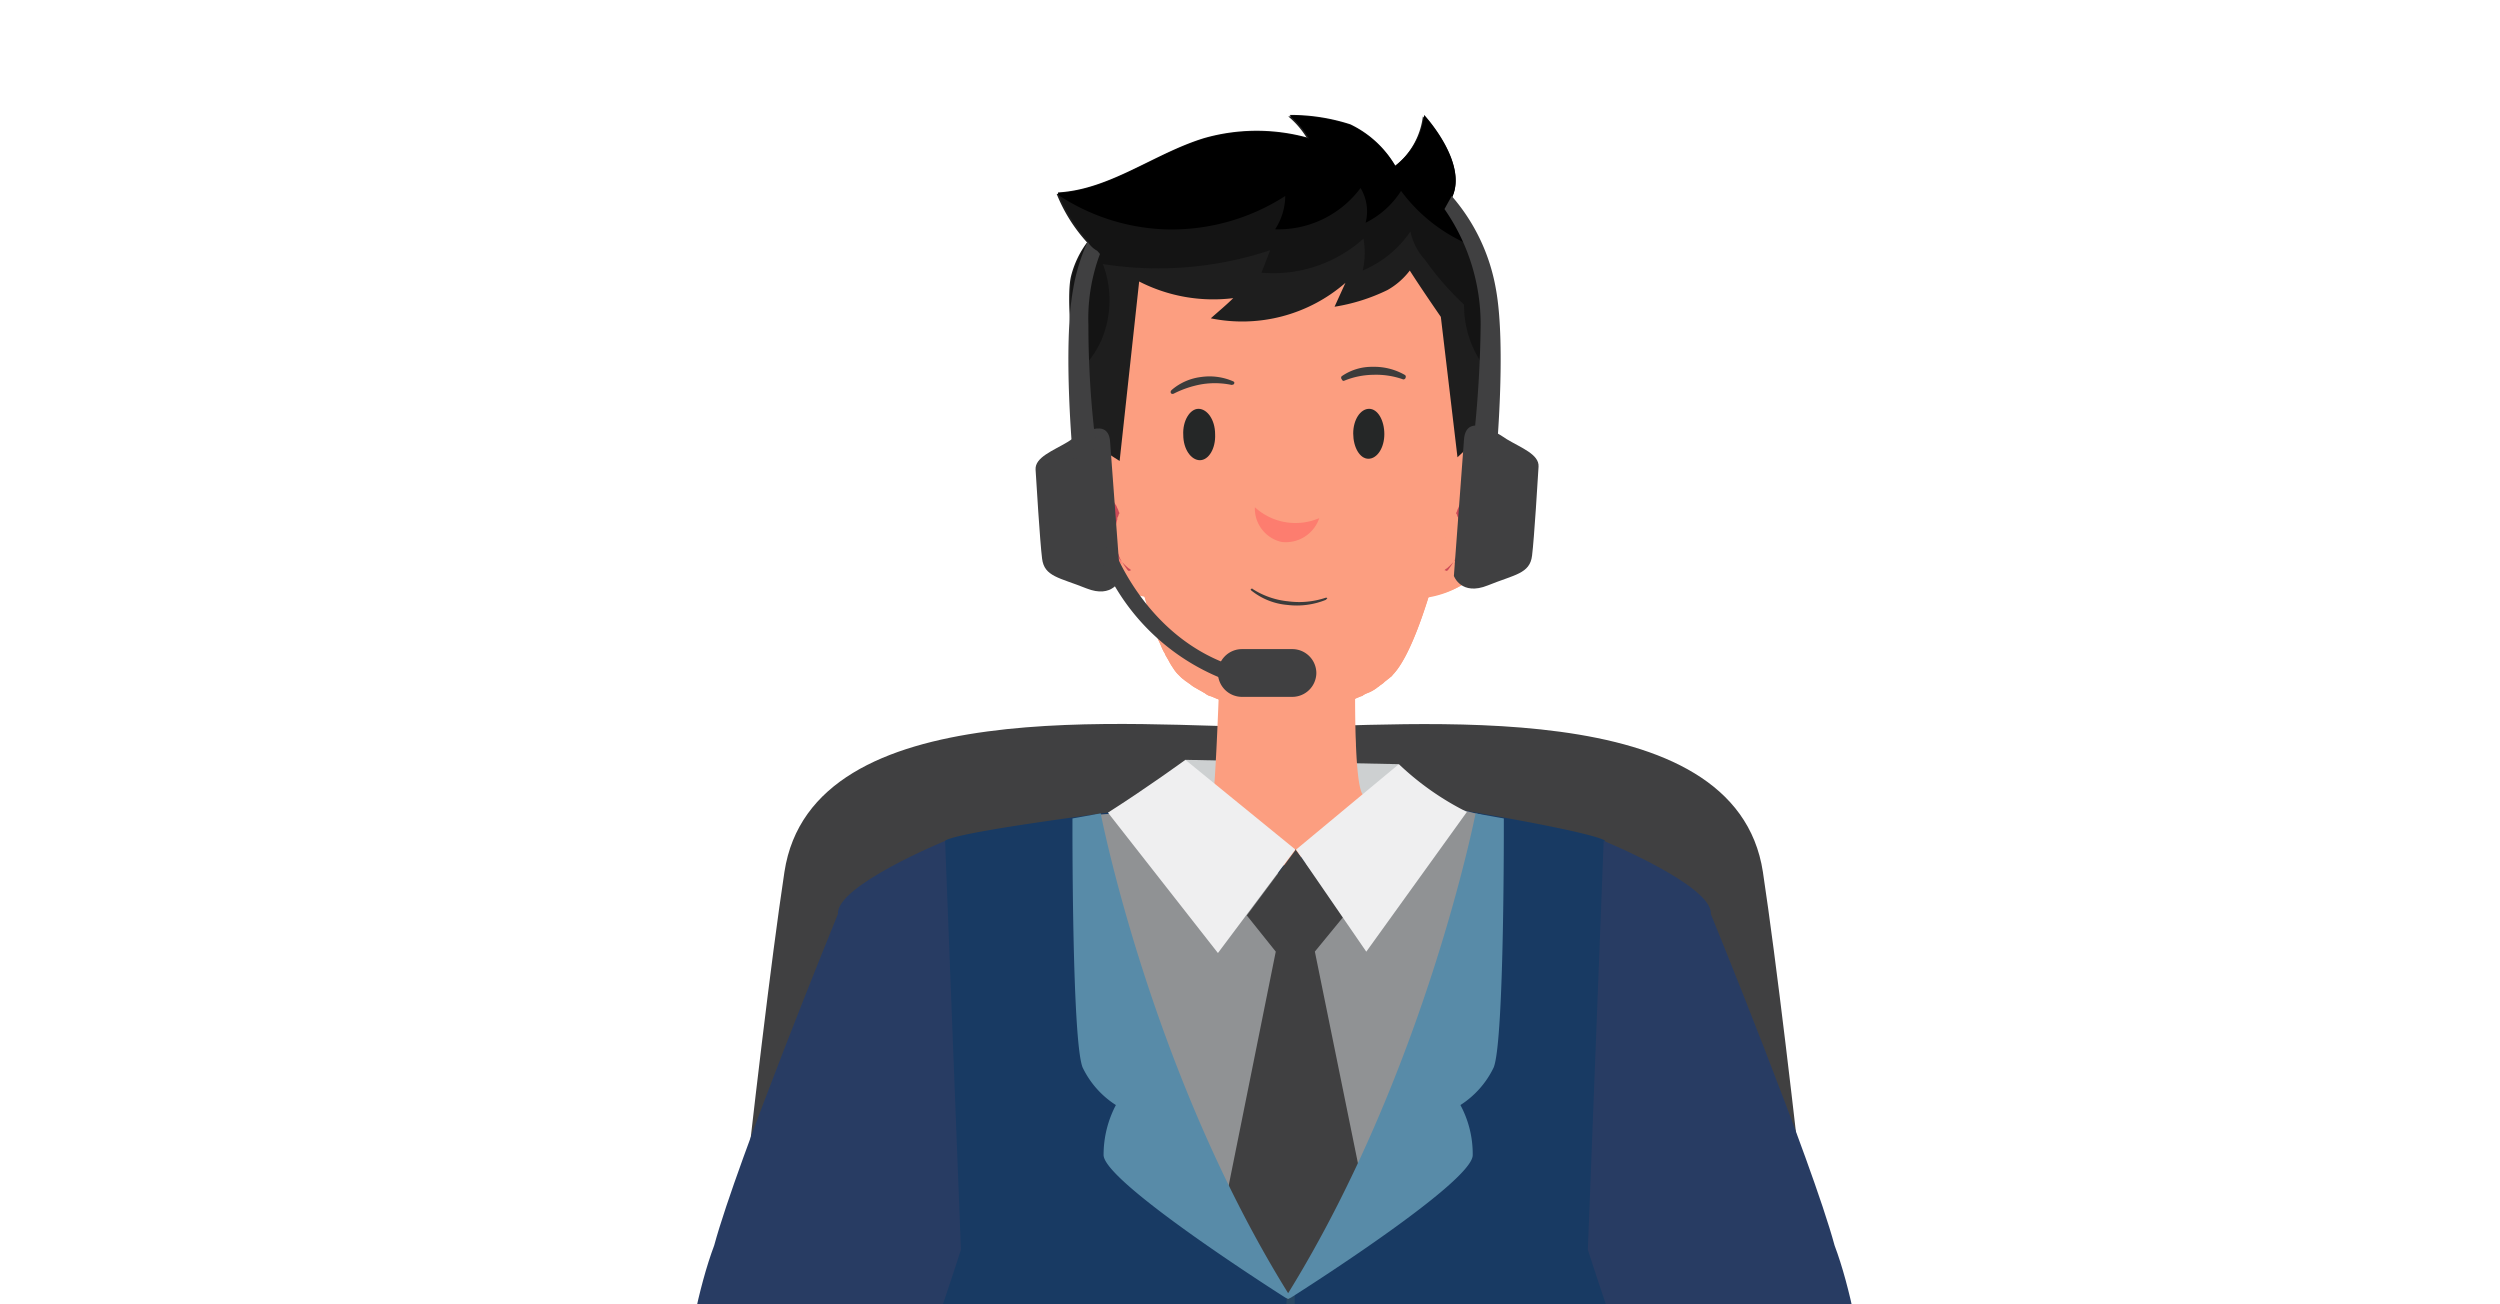 <svg xmlns="http://www.w3.org/2000/svg" xmlns:xlink="http://www.w3.org/1999/xlink" width="161" height="84" viewBox="0 0 161 84">
  <defs>
    <clipPath id="clip-path">
      <rect id="Rectangle_59" data-name="Rectangle 59" width="161" height="84" transform="translate(42 17.484)"/>
    </clipPath>
    <clipPath id="clip-path-2">
      <rect id="Rectangle_18" data-name="Rectangle 18" width="184.568" height="113.164"/>
    </clipPath>
  </defs>
  <g id="Group_138" data-name="Group 138" transform="translate(-42 -17.484)" clip-path="url(#clip-path)">
    <g id="Group_67" data-name="Group 67" transform="translate(9.322 17.152)" clip-path="url(#clip-path-2)">
      <path id="Path_156" data-name="Path 156" d="M260.849,469.278s-2.8-27.452-4.568-39.2c-1.771-11.605-22.558-9.368-31.507-9.322-8.949-.047-29.736-2.33-31.507,9.322-1.771,11.745-4.568,39.2-4.568,39.2l36.121-1.864Z" transform="translate(-110.072 -373.591)" fill="#404041"/>
    </g>
    <g id="Group_68" data-name="Group 68" transform="translate(9.322 17.152)" clip-path="url(#clip-path-2)">
      <path id="Path_157" data-name="Path 157" d="M253.947,430.114,253.9,425.5l13.749.28-3.356,5.919-7.923.746Z" transform="translate(-144.884 -376.235)" fill="#cdd0d1"/>
    </g>
    <g id="Group_78" data-name="Group 78" transform="translate(9.322 17.152)" clip-path="url(#clip-path-2)">
      <g id="Group_77" data-name="Group 77" transform="translate(87.604 116.287)">
        <g id="Group_76" data-name="Group 76">
          <g id="Group_75" data-name="Group 75">
            <g id="Group_74" data-name="Group 74">
              <g id="Group_73" data-name="Group 73">
                <g id="Group_72" data-name="Group 72">
                  <g id="Group_70" data-name="Group 70" transform="translate(30.407 100.347)">
                    <path id="Path_158" data-name="Path 158" d="M301.3,795.04a1.723,1.723,0,0,0-.932-1.305c-1.818-.792-8.529-3.263-10.347-4.661A13.993,13.993,0,0,1,286.9,784.6l-12.444.653a97.464,97.464,0,0,0-1.258,10.58Z" transform="translate(-273.2 -784.6)" fill="#404041"/>
                    <path id="Path_159" data-name="Path 159" d="M301.4,809.8l-28.1.7-.093-2.75L301.3,807Z" transform="translate(-273.2 -796.56)" fill="#2d2d2d"/>
                    <g id="Group_69" data-name="Group 69" transform="translate(14.342 3.1)">
                      <path id="Path_160" data-name="Path 160" d="M304.124,793.464c0,.047-.047.047-.047.093-.14.233-.186.606.14.746a.772.772,0,0,0,.559,0,6.241,6.241,0,0,0,1.724-.746,3.794,3.794,0,0,0,1.538-1.305c.373-.606-.186-1.119-.839-.979A5.485,5.485,0,0,0,304.124,793.464Z" transform="translate(-303.971 -791.25)" fill="#2d2d2d"/>
                      <path id="Path_161" data-name="Path 161" d="M308.824,796.564c0,.047-.047.047-.047.093-.14.233-.186.606.14.746a.772.772,0,0,0,.559,0,6.241,6.241,0,0,0,1.724-.746,3.794,3.794,0,0,0,1.538-1.305c.373-.606-.186-1.119-.839-.979A5,5,0,0,0,308.824,796.564Z" transform="translate(-306.481 -792.905)" fill="#2d2d2d"/>
                      <path id="Path_162" data-name="Path 162" d="M314.424,798.464c0,.047-.047.047-.047.093-.14.233-.186.606.14.746a.771.771,0,0,0,.559,0,6.239,6.239,0,0,0,1.725-.746,3.8,3.8,0,0,0,1.538-1.305c.373-.606-.186-1.119-.839-.979A5.333,5.333,0,0,0,314.424,798.464Z" transform="translate(-309.471 -793.92)" fill="#2d2d2d"/>
                    </g>
                  </g>
                  <g id="Group_71" data-name="Group 71" transform="translate(0.065 94.699)">
                    <path id="Path_163" data-name="Path 163" d="M208.1,789.828s6.106,4.288,7.784,4.428,10.394-2.1,10.394-3.169a34.1,34.1,0,0,0-.466-3.4c-.513-3.076-1.258-7.131-1.631-7.644-.559-.839,0-5.826,0-5.826s-9-2.1-10.254-1.678c-.979.326-3.915,10.487-5.22,15.1C208.333,788.943,208.1,789.828,208.1,789.828Z" transform="translate(-208.1 -772.481)" fill="#404041"/>
                    <path id="Path_164" data-name="Path 164" d="M208.1,807.191s6.106,4.288,7.784,4.428,10.394-2.1,10.394-3.169a34.106,34.106,0,0,0-.466-3.4c-2.843,1.119-8.9,3.309-10.953,2.61-1.352-.513-3.962-1.631-6.152-2.657C208.333,806.305,208.1,807.191,208.1,807.191Z" transform="translate(-208.1 -789.844)" fill="#2d2d2d"/>
                  </g>
                  <path id="Path_165" data-name="Path 165" d="M208.025,669.414c.186.093.419.14.606.233a35.716,35.716,0,0,0,19.948,1.258l1.352-47.727,6.572-37.24.373-2.33.093,2.33,1.725,35.515-3.216,50.43c.606.28,1.258.466,1.911.7,8.855,2.61,20.275-.7,20.275-.7s-1.305-44.278-1.072-47.587c.14-2.144-1.305-24.7-2.33-40.269-.559-8.389-.979-14.728-.979-14.728H214.643l.14,12.864-.979,39.244C213.9,621.454,207.233,669.088,208.025,669.414Z" transform="translate(-207.96 -569.3)" fill="#36597f"/>
                  <path id="Path_166" data-name="Path 166" d="M222.6,569.4l.14,12.864a86.917,86.917,0,0,0,21.673,3.729l.373-2.33.093,2.33a60,60,0,0,0,17.338-1.864c-.559-8.389-.979-14.728-.979-14.728Z" transform="translate(-215.776 -569.353)" fill="#274763"/>
                  <path id="Path_167" data-name="Path 167" d="M224.1,791.271c-.047,0-.047.047-.093.047-.233.14-.559.373-.373.7a1.449,1.449,0,0,0,.419.326,5.8,5.8,0,0,0,1.818.466,4.151,4.151,0,0,0,2-.093c.653-.233.513-1.025-.093-1.305A5.015,5.015,0,0,0,224.1,791.271Z" transform="translate(-216.3 -687.661)" fill="#2d2d2d"/>
                  <path id="Path_168" data-name="Path 168" d="M224.1,796.454c-.047,0-.047.047-.093.047-.233.14-.559.373-.373.7a1.45,1.45,0,0,0,.419.326,5.8,5.8,0,0,0,1.818.466,4.151,4.151,0,0,0,2-.093c.653-.233.513-1.025-.093-1.3A4.794,4.794,0,0,0,224.1,796.454Z" transform="translate(-216.3 -690.421)" fill="#2d2d2d"/>
                  <path id="Path_169" data-name="Path 169" d="M223.6,801.171c-.047,0-.047.047-.093.047-.233.14-.559.373-.373.7a1.451,1.451,0,0,0,.419.326,5.8,5.8,0,0,0,1.818.466,4.15,4.15,0,0,0,2-.093c.652-.233.513-1.025-.093-1.305A5.015,5.015,0,0,0,223.6,801.171Z" transform="translate(-216.033 -692.947)" fill="#2d2d2d"/>
                </g>
                <path id="Path_170" data-name="Path 170" d="M267.2,682.563c.606.28,1.258.466,1.911.7l3.729-51.129L269.251,589.3l-.7,4.987.093,2.33,1.724,35.515Z" transform="translate(-239.589 -579.978)" fill="#274763"/>
                <path id="Path_171" data-name="Path 171" d="M208.025,669.467c.186.093.419.14.606.233l7.877-48.193.513-52.108h-2.284l.14,12.864-.979,39.244S207.233,669.141,208.025,669.467Z" transform="translate(-207.96 -569.353)" fill="#274763"/>
              </g>
            </g>
          </g>
        </g>
      </g>
    </g>
    <g id="Group_79" data-name="Group 79" transform="translate(9.322 17.152)" clip-path="url(#clip-path-2)">
      <path id="Path_172" data-name="Path 172" d="M262.339,507.2l-.606.093a54.792,54.792,0,0,1-17.664-.326h0l-3.03-9.415-2.237,9.368-1.631.233a54.516,54.516,0,0,1-18.457-.326l-1.119-.233c-.047-8.856.326-72.475,1.491-73.035,1.445-.7,12.771-2.051,15.52-2.47l13.516-.186c3.263.559,12.071,2,13.376,2.657C262.526,434.116,262.433,498.155,262.339,507.2Z" transform="translate(-125.498 -379.118)" fill="#183a63"/>
    </g>
    <g id="Group_80" data-name="Group 80" transform="translate(9.322 17.152)" clip-path="url(#clip-path-2)">
      <path id="Path_173" data-name="Path 173" d="M254.264,463.755c-.186-.326-1.072-27.452-1.072-27.452l-10.487-3.4-1.305.093,2.89,17.059,8.017,11.745,1.958,1.958" transform="translate(-138.21 -380.186)" fill="#909294"/>
    </g>
    <g id="Group_81" data-name="Group 81" transform="translate(9.322 17.152)" clip-path="url(#clip-path-2)">
      <path id="Path_174" data-name="Path 174" d="M200.464,436.7s-7.038,2.89-6.9,4.707c0,0-6.479,15.847-7.97,21.346-2.051,5.453-2.8,15.427-2.8,15.427s13.47-1.818,14.122-2.8c1.119-1.585,4.568-12.351,4.568-12.351Z" transform="translate(-106.922 -382.215)" fill="#283c63"/>
    </g>
    <g id="Group_92" data-name="Group 92" transform="translate(9.322 17.152)" clip-path="url(#clip-path-2)">
      <g id="Group_91" data-name="Group 91" transform="translate(81.284 109.016)">
        <g id="Group_90" data-name="Group 90" transform="translate(8.622 13.465)">
          <g id="Group_89" data-name="Group 89">
            <g id="Group_85" data-name="Group 85">
              <g id="Group_84" data-name="Group 84">
                <g id="Group_83" data-name="Group 83">
                  <g id="Group_82" data-name="Group 82">
                    <path id="Path_175" data-name="Path 175" d="M231.776,586.463c-.28,1.072-7.5-1.678-7.5-1.678l-1.445,1.585,2.89,1.445,2.7,3.868s-.466.792-1.072,1.724a.975.975,0,0,1-.186.28h0c0,.047-.047.047-.047.093a1.417,1.417,0,0,1-.233.326c-.326.466-.652.886-.979,1.305-.047.047-.093.093-.093.14a6.112,6.112,0,0,1-.606.559.806.806,0,0,1-.559.28l-2.7-2.47s-5.034.746-5.733.513a10.9,10.9,0,0,1-2-2.424c-.326-.419-.606-.885-.932-1.352l-.047-.047a2.831,2.831,0,0,0-.326-.466l.932-1.212.233-.326.093-.14.093-.14,3.076-4.148c.093-.047.233-.093.326-.14.419-.14.932-.326,1.445-.466.326-.093.7-.233,1.072-.326a14.4,14.4,0,0,1,4.055-.653,2.729,2.729,0,0,1,1.305.233C228.234,583.807,232.056,585.345,231.776,586.463Z" transform="translate(-212.9 -582.59)" fill="#fc9e80"/>
                  </g>
                </g>
              </g>
            </g>
            <g id="Group_87" data-name="Group 87" transform="translate(10.58 7.602)">
              <g id="Group_86" data-name="Group 86">
                <path id="Path_176" data-name="Path 176" d="M239.515,602.116c-.093.14-.14.233-.233.373a.163.163,0,0,1-.047-.093c-.373-.419-.839-.979-1.4-1.585a12.728,12.728,0,0,0-1.491-1.4c-.093-.093-.186-.14-.28-.233a1.014,1.014,0,0,1-.233-.14,2.4,2.4,0,0,0-.233-.14,1.307,1.307,0,0,1,.28.047c.093,0,.186.047.326.047a3.21,3.21,0,0,0,.373.14,4.823,4.823,0,0,1,1.911,1.258A5.246,5.246,0,0,1,239.515,602.116Z" transform="translate(-235.6 -598.9)" fill="#cd4a57"/>
              </g>
            </g>
            <g id="Group_88" data-name="Group 88" transform="translate(8.949 8.953)">
              <path id="Path_177" data-name="Path 177" d="M236.2,605.622c-.047.047-.093.093-.093.14-.093-.14-.233-.28-.373-.466-.373-.419-.839-.979-1.4-1.585a12.726,12.726,0,0,0-1.491-1.4c-.093-.093-.233-.14-.28-.233a1.021,1.021,0,0,1-.233-.14,2.427,2.427,0,0,0-.233-.14,1.3,1.3,0,0,1,.28.047c.093,0,.186.047.326.047a3.235,3.235,0,0,0,.373.14,4.824,4.824,0,0,1,1.911,1.258,5.457,5.457,0,0,1,1.119,1.864A1.656,1.656,0,0,1,236.2,605.622Z" transform="translate(-232.1 -601.8)" fill="#cd4a57"/>
            </g>
          </g>
        </g>
        <path id="Path_178" data-name="Path 178" d="M194.4,557.2c3.915,7.318,8.716,17.478,8.716,17.478l4.754-6.059L201.438,553.7Z" transform="translate(-194.4 -553.7)" fill="#fc9e80"/>
      </g>
    </g>
    <g id="Group_93" data-name="Group 93" transform="translate(9.322 17.152)" clip-path="url(#clip-path-2)">
      <path id="Path_179" data-name="Path 179" d="M211.533,574.987,209.389,570s-8.483,5.5-8.389,5.826,3.309,5.546,3.309,5.546Z" transform="translate(-116.639 -453.387)" fill="#efeff0"/>
    </g>
    <g id="Group_94" data-name="Group 94" transform="translate(9.322 17.152)" clip-path="url(#clip-path-2)">
      <path id="Path_180" data-name="Path 180" d="M192.221,509.8l5.267,3.4-1.445,4.055s4.661,21.02,5.127,21.207c.466.14-10.207,8.389-10.207,8.389s-9.508-23.3-8.2-29.549C183.691,514.414,192.221,509.8,192.221,509.8Z" transform="translate(-106.835 -421.245)" fill="#36597f"/>
    </g>
    <g id="Group_95" data-name="Group 95" transform="translate(9.322 17.152)" clip-path="url(#clip-path-2)">
      <path id="Path_181" data-name="Path 181" d="M267.2,463.488c.186-.326,1.072-27.452,1.072-27.452l10.487-3.635,1.305.326-2.89,17.059-8.017,11.745-1.957,1.958" transform="translate(-151.985 -379.919)" fill="#909294"/>
    </g>
    <g id="Group_96" data-name="Group 96" transform="translate(9.322 17.152)" clip-path="url(#clip-path-2)">
      <path id="Path_182" data-name="Path 182" d="M274.505,511.2a1.305,1.305,0,1,1-1.305,1.3A1.3,1.3,0,0,1,274.505,511.2Z" transform="translate(-155.189 -421.992)" fill="#274763"/>
      <path id="Path_183" data-name="Path 183" d="M274.505,544.3a1.305,1.305,0,1,1-1.305,1.3A1.3,1.3,0,0,1,274.505,544.3Z" transform="translate(-155.189 -439.665)" fill="#274763"/>
    </g>
    <g id="Group_97" data-name="Group 97" transform="translate(9.322 17.152)" clip-path="url(#clip-path-2)">
      <path id="Path_184" data-name="Path 184" d="M310.525,436.7s7.038,2.89,6.9,4.707c0,0,6.479,15.847,7.97,21.346,2.051,5.453,2.8,15.427,2.8,15.427s-13.47-1.818-14.122-2.8c-1.119-1.585-4.568-12.351-4.568-12.351Z" transform="translate(-174.57 -382.215)" fill="#283c63"/>
    </g>
    <g id="Group_98" data-name="Group 98" transform="translate(9.322 17.152)" clip-path="url(#clip-path-2)">
      <path id="Path_185" data-name="Path 185" d="M267.209,535.593V498.4l-.513.7s-1.678,30.388-.792,38.591Z" transform="translate(-151.156 -415.158)" fill="#274763"/>
    </g>
    <g id="Group_101" data-name="Group 101" transform="translate(9.322 17.152)" clip-path="url(#clip-path-2)">
      <g id="Group_99" data-name="Group 99" transform="translate(101.45 28.263)">
        <path id="Path_186" data-name="Path 186" d="M242.716,390.908a5.732,5.732,0,0,1-4.148-2.75,4.165,4.165,0,0,1-.419-.746c-.606-1.258-.839-5.64.513-6.712.979-.746,1.724.28,2.1.932h0c.14.28.233.513.233.513Z" transform="translate(-237.667 -380.441)" fill="#fdbd8e"/>
        <path id="Path_187" data-name="Path 187" d="M243.216,391.429a6.3,6.3,0,0,1-4.381-2.843c-.047-.14-.14-.233-.186-.373-.606-1.258-.839-5.64.513-6.712.792-.606,1.445-.047,1.818.559h0c.14.28.233.513.233.513Z" transform="translate(-237.934 -380.867)" fill="#fc9e80"/>
        <path id="Path_188" data-name="Path 188" d="M239.079,387.574a2.8,2.8,0,0,0,.093,1.072,8.561,8.561,0,0,0,2.75,3.589,4.3,4.3,0,0,1-.466-2.284c0-.28.047-.559.047-.839C241.5,387.993,239.452,385.476,239.079,387.574Z" transform="translate(-238.411 -383.817)" fill="#fd7d6f"/>
        <path id="Path_189" data-name="Path 189" d="M242.769,392.626l-.047-.047c-.047-.047-.093-.047-.186-.14a3.7,3.7,0,0,1-.559-.606,3.377,3.377,0,0,1-.466-1.165,2.914,2.914,0,0,1,.093-1.538.354.354,0,0,1,.093-.186V388.9h0v-.047l-.047-.093c-.047-.047-.047-.093-.093-.14a2.642,2.642,0,0,0-.373-.606,4.88,4.88,0,0,0-.373-.513c-.14-.14-.233-.28-.373-.419-.14-.093-.233-.186-.373-.186a.674.674,0,0,0-.326.093c-.093.047-.093.093-.14.14v0a.353.353,0,0,1,.093-.186.423.423,0,0,1,.326-.14.9.9,0,0,1,.466.14c.14.093.28.233.466.373a4.948,4.948,0,0,1,.419.513,6.811,6.811,0,0,1,.419.606c.047.047.047.093.093.186l.047.093.047.14.047.093c0,.047-.047.047-.047.093l-.047.14c-.047.047-.047.093-.047.186a3.583,3.583,0,0,0-.14,1.4,3.931,3.931,0,0,0,.326,1.119,5.412,5.412,0,0,0,.419.653.348.348,0,0,0,.14.14Z" transform="translate(-238.699 -383.836)" fill="#cd4a57"/>
      </g>
      <g id="Group_100" data-name="Group 100" transform="translate(124.537 28.263)">
        <path id="Path_190" data-name="Path 190" d="M287.6,390.908a5.732,5.732,0,0,0,4.148-2.75,4.166,4.166,0,0,0,.419-.746c.606-1.258.839-5.64-.513-6.712-.979-.746-1.725.28-2.1.932h0c-.14.28-.233.513-.233.513Z" transform="translate(-287.414 -380.441)" fill="#fdbd8e"/>
        <path id="Path_191" data-name="Path 191" d="M287.2,391.429a6.3,6.3,0,0,0,4.381-2.843c.047-.14.14-.233.186-.373.606-1.258.839-5.64-.513-6.712-.792-.606-1.445-.047-1.818.559h0c-.14.28-.233.513-.233.513Z" transform="translate(-287.2 -380.867)" fill="#fc9e80"/>
        <path id="Path_192" data-name="Path 192" d="M293.843,387.574a2.8,2.8,0,0,1-.093,1.072,8.561,8.561,0,0,1-2.75,3.589,4.3,4.3,0,0,0,.466-2.284c0-.28-.047-.559-.047-.839C291.419,387.993,293.47,385.476,293.843,387.574Z" transform="translate(-289.229 -383.817)" fill="#fd7d6f"/>
        <path id="Path_193" data-name="Path 193" d="M289.7,392.626l.047-.047c.047-.047.093-.047.186-.14a3.7,3.7,0,0,0,.559-.606,3.376,3.376,0,0,0,.466-1.165,2.913,2.913,0,0,0-.093-1.538.353.353,0,0,0-.093-.186V388.9h0v-.047l.047-.093c.047-.047.047-.093.093-.14a2.642,2.642,0,0,1,.373-.606,4.88,4.88,0,0,1,.373-.513c.14-.14.233-.28.373-.419.14-.093.233-.186.373-.186a.674.674,0,0,1,.326.093c.093.047.093.093.14.14v0a.353.353,0,0,0-.093-.186.423.423,0,0,0-.326-.14.9.9,0,0,0-.466.14c-.14.093-.28.233-.466.373a4.947,4.947,0,0,0-.419.513,6.808,6.808,0,0,0-.419.606c-.047.047-.047.093-.093.186l-.047.093-.047.14-.047.093c0,.047.047.047.047.093l.047.14c.047.047.047.093.047.186a3.583,3.583,0,0,1,.14,1.4,3.93,3.93,0,0,1-.326,1.119,5.414,5.414,0,0,1-.419.653.348.348,0,0,1-.14.14A.361.361,0,0,0,289.7,392.626Z" transform="translate(-288.535 -383.836)" fill="#cd4a57"/>
      </g>
    </g>
    <g id="Group_102" data-name="Group 102" transform="translate(9.322 17.152)" clip-path="url(#clip-path-2)">
      <path id="Path_194" data-name="Path 194" d="M267.133,420.828c-1.864.466-3.868,4.1-5.873,4.1-1.585,0-3.169-3.542-4.661-3.868a1.477,1.477,0,0,0,.513-.653c.186-.513.466-8.809.466-8.809l8.716.093s-.186,8.11.513,8.669C266.761,420.409,266.947,420.6,267.133,420.828Z" transform="translate(-146.325 -368.814)" fill="#fc9e80"/>
    </g>
    <g id="Group_103" data-name="Group 103" transform="translate(9.322 17.152)" clip-path="url(#clip-path-2)">
      <path id="Path_195" data-name="Path 195" d="M264.879,418.412a10.768,10.768,0,0,1-6.479-1.025c.14-2.563.093-5.686.093-5.686l8.716.093a50.881,50.881,0,0,0,.047,5.36A4.562,4.562,0,0,1,264.879,418.412Z" transform="translate(-147.287 -368.867)" fill="#fc9e80"/>
    </g>
    <g id="Group_104" data-name="Group 104" transform="translate(9.322 17.152)" clip-path="url(#clip-path-2)">
      <path id="Path_196" data-name="Path 196" d="M265.779,368.678s-1.864,9.415-3.962,11.745c-.093.093-.14.186-.233.233-.093.093-.186.14-.28.233h0c-.093.047-.14.14-.233.186-.047.047-.14.093-.186.14s-.14.093-.186.14a2.511,2.511,0,0,1-.606.326,1.168,1.168,0,0,0-.326.186h-.047c-.093.047-.233.093-.326.14l-.7.28a11.328,11.328,0,0,1-7.644,0l-.7-.28c-.093-.047-.233-.093-.326-.14h-.047a1.169,1.169,0,0,1-.326-.186c-.093-.047-.233-.14-.326-.186h0c-.093-.047-.233-.14-.326-.186a1.971,1.971,0,0,1-.326-.233c-.093-.047-.186-.14-.28-.186-.093-.093-.186-.14-.28-.233l-.233-.233a2.588,2.588,0,0,1-.28-.373,4.1,4.1,0,0,1-.28-.466c-.047-.093-.14-.233-.186-.326-.047-.047-.047-.14-.093-.186-.14-.233-.233-.513-.373-.792-.047-.093-.047-.14-.093-.233a61.564,61.564,0,0,1-2.377-9.415c-.047-.186-.14-.373-.186-.606-.047-.186-.093-.419-.14-.653,0-.093-.047-.233-.047-.326,0-.14-.047-.233-.047-.373-.047-.233-.047-.466-.093-.7v-.14h0a.793.793,0,0,0-.047-.326v-.326a40.34,40.34,0,0,1,.047-4.8s0-.28.047-.7v-.419a.591.591,0,0,1,.047-.28c0-.14.047-.28.047-.419.047-.28.093-.559.14-.886,0-.093.047-.186.047-.326.093-.419.186-.839.326-1.3.047-.093.047-.186.093-.28.14-.373.28-.7.419-1.072l.14-.28a1.168,1.168,0,0,1,.186-.326l.14-.28c0-.047.047-.047.047-.093h0a4.3,4.3,0,0,1,1.025-1.212,5.694,5.694,0,0,1,4.381-.979,37.522,37.522,0,0,0,7.923,0,5.649,5.649,0,0,1,4.381.979,8.708,8.708,0,0,1,2.377,4.8,14.913,14.913,0,0,1,.373,2.983,12.1,12.1,0,0,1,.14,1.352A15.619,15.619,0,0,1,265.779,368.678Z" transform="translate(-139.378 -336.705)" fill="#fc9e80"/>
    </g>
    <g id="Group_105" data-name="Group 105" transform="translate(9.322 17.152)" clip-path="url(#clip-path-2)">
      <path id="Path_197" data-name="Path 197" d="M265.779,371.261s-1.864,9.415-3.962,11.745c-.093.093-.14.186-.233.233-.093.093-.186.14-.28.233h0c-.093.047-.14.14-.233.186-.047.047-.14.093-.186.14s-.14.093-.186.14a2.512,2.512,0,0,1-.606.326,1.168,1.168,0,0,0-.326.186h-.047c-.093.047-.233.093-.326.14l-.7.28a11.328,11.328,0,0,1-7.644,0l-.7-.28c-.093-.047-.233-.093-.326-.14h-.047a1.169,1.169,0,0,1-.326-.186c-.093-.047-.233-.14-.326-.186h0c-.093-.047-.233-.14-.326-.186a1.973,1.973,0,0,1-.326-.233c-.093-.047-.186-.14-.28-.186-.093-.093-.186-.14-.28-.233l-.233-.233a2.589,2.589,0,0,1-.28-.373,4.1,4.1,0,0,1-.28-.466c-.047-.093-.14-.233-.186-.326-.047-.047-.047-.14-.093-.186-.14-.233-.233-.513-.373-.792-.047-.093-.047-.14-.093-.233a61.563,61.563,0,0,1-2.377-9.415c-.047-.186-.14-.373-.186-.606-.047-.186-.093-.419-.14-.653,0-.093-.047-.233-.047-.326,0-.14-.047-.233-.047-.373-.047-.233-.047-.466-.093-.7v-.14a.793.793,0,0,0-.047-.326v-.326a40.341,40.341,0,0,1,.047-4.8s0-.28.047-.7v-.419a.591.591,0,0,1,.047-.28c0-.14.047-.28.047-.419.047-.28.093-.559.14-.886,0-.093.047-.186.047-.326.093-.419.186-.839.326-1.305.047-.093.047-.186.093-.28.14-.373.28-.7.419-1.072l.14-.28a1.168,1.168,0,0,1,.186-.326l.14-.28c0-.047.047-.047.047-.093-1.631,9.182-1.818,19.016,2.843,26.147,2.983,2.983,10.673,4.008,13.33-.466,3.589-6.059,3.915-11.838,4.474-17.711A16.131,16.131,0,0,1,265.779,371.261Z" transform="translate(-139.378 -339.288)" fill="#fc9e80"/>
    </g>
    <g id="Group_106" data-name="Group 106" transform="translate(9.322 17.152)" clip-path="url(#clip-path-2)">
      <path id="Path_198" data-name="Path 198" d="M264.391,350.256c-.093.746-.233,1.818-.373,2.936-.233,1.911-.513,3.868-.513,3.868l-1.585,1.491-1.072-9.042s-1.258-1.818-2-2.983a4.7,4.7,0,0,1-1.445,1.258,12.075,12.075,0,0,1-3.4,1.072l.7-1.538a10.118,10.118,0,0,1-8.669,2.284c.466-.419.979-.839,1.445-1.3a10.46,10.46,0,0,1-6.059-1.072l-1.258,11.559-2.33-1.491s-.28-1.864-.559-4.055c-.28-2.47-.513-5.313-.233-6.385a6.127,6.127,0,0,1,1.025-2.144,10.38,10.38,0,0,1-1.958-3.123c3.356-.186,6.2-2.517,9.415-3.5a12.334,12.334,0,0,1,6.758,0,5.63,5.63,0,0,0-1.258-1.491,12.485,12.485,0,0,1,3.915.606,6.718,6.718,0,0,1,2.89,2.657,4.856,4.856,0,0,0,1.864-3.263s3.03,3.263,1.678,5.5C261.408,342.1,264.624,348.205,264.391,350.256Z" transform="translate(-135.38 -328.77)" fill="#1e1e1e"/>
    </g>
    <g id="Group_107" data-name="Group 107" transform="translate(9.322 17.152)" clip-path="url(#clip-path-2)">
      <path id="Path_199" data-name="Path 199" d="M264.5,350.149c-.093.746-.233,1.818-.373,2.936a6.7,6.7,0,0,1-1.678-4.474,18.659,18.659,0,0,1-2.517-2.89A3.783,3.783,0,0,1,259,343.9a7.035,7.035,0,0,1-3.076,2.517,5.049,5.049,0,0,0,.047-2.051,8.707,8.707,0,0,1-6.572,2.191c.186-.466.373-.932.559-1.445A22.857,22.857,0,0,1,239.19,346a6.579,6.579,0,0,1-.093,4.894,6.279,6.279,0,0,1-1.631,2.191c-.28-2.47-.513-5.313-.233-6.385a6.128,6.128,0,0,1,1.025-2.144,10.759,10.759,0,0,1-1.911-3.029c0-.047-.047-.093-.047-.14,3.356-.186,6.2-2.517,9.415-3.5a12.334,12.334,0,0,1,6.758,0,5.63,5.63,0,0,0-1.258-1.491,12.485,12.485,0,0,1,3.915.606,6.718,6.718,0,0,1,2.89,2.657,4.856,4.856,0,0,0,1.864-3.263s3.03,3.263,1.678,5.5c0,0,.652,1.258,1.352,2.8C263.706,346.654,264.638,349.031,264.5,350.149Z" transform="translate(-135.487 -328.663)" fill="#141414"/>
    </g>
    <g id="Group_108" data-name="Group 108" transform="translate(9.322 17.152)" clip-path="url(#clip-path-2)">
      <path id="Path_200" data-name="Path 200" d="M262.867,344.843a10.666,10.666,0,0,1-4.474-3.5,5.7,5.7,0,0,1-2.284,2.051,2.894,2.894,0,0,0-.326-2.237,6.588,6.588,0,0,1-5.5,2.657,3.987,3.987,0,0,0,.652-2.144,13.505,13.505,0,0,1-7.877,2.144,13.344,13.344,0,0,1-6.712-2.191c0-.047-.047-.093-.047-.14,3.356-.186,6.2-2.517,9.415-3.5a12.334,12.334,0,0,1,6.758,0,5.63,5.63,0,0,0-1.258-1.491,12.487,12.487,0,0,1,3.915.606,6.718,6.718,0,0,1,2.89,2.657,4.856,4.856,0,0,0,1.864-3.263s3.03,3.263,1.678,5.5C261.515,342.046,262.167,343.258,262.867,344.843Z" transform="translate(-135.487 -328.716)"/>
    </g>
    <g id="Group_109" data-name="Group 109" transform="translate(9.322 17.152)" clip-path="url(#clip-path-2)">
      <path id="Path_201" data-name="Path 201" d="M253.6,378.678c0,.932.513,1.631,1.072,1.631s1.025-.746.979-1.678c0-.932-.513-1.631-1.072-1.631S253.55,377.792,253.6,378.678Z" transform="translate(-144.72 -350.34)" fill="#252727"/>
    </g>
    <g id="Group_110" data-name="Group 110" transform="translate(9.322 17.152)" clip-path="url(#clip-path-2)">
      <path id="Path_202" data-name="Path 202" d="M279.1,378.631c0,.886-.466,1.585-1.025,1.585s-.979-.746-.979-1.631.466-1.585,1.025-1.585S279.1,377.746,279.1,378.631Z" transform="translate(-157.271 -350.34)" fill="#252727"/>
    </g>
    <g id="Group_111" data-name="Group 111" transform="translate(9.322 17.152)" clip-path="url(#clip-path-2)">
      <path id="Path_203" data-name="Path 203" d="M267.646,391.3a3.874,3.874,0,0,1-4.148-.7,2.209,2.209,0,0,0,1.724,2.237A2.277,2.277,0,0,0,267.646,391.3Z" transform="translate(-150.007 -357.602)" fill="#fd7d6f"/>
    </g>
    <g id="Group_112" data-name="Group 112" transform="translate(9.322 17.152)" clip-path="url(#clip-path-2)">
      <path id="Path_204" data-name="Path 204" d="M248.187,425.5s-2.424,1.771-4.987,3.4l7.084,9.042,4.987-6.665Z" transform="translate(-139.171 -376.235)" fill="#efeff0"/>
    </g>
    <g id="Group_123" data-name="Group 123" transform="translate(9.322 17.152)" clip-path="url(#clip-path-2)">
      <g id="Group_122" data-name="Group 122" transform="translate(120.7 109.016)">
        <g id="Group_121" data-name="Group 121" transform="translate(0 13.419)">
          <g id="Group_120" data-name="Group 120">
            <g id="Group_116" data-name="Group 116">
              <g id="Group_115" data-name="Group 115">
                <g id="Group_114" data-name="Group 114">
                  <g id="Group_113" data-name="Group 113">
                    <path id="Path_205" data-name="Path 205" d="M278.984,586.41c.28,1.072,7.5-1.678,7.5-1.678l1.445,1.585-2.89,1.445-2.8,3.822s.466.792,1.072,1.724a.974.974,0,0,0,.186.28h0c0,.047.047.047.047.093a1.417,1.417,0,0,0,.233.326c.326.466.653.886.979,1.3.047.047.093.093.093.14a6.1,6.1,0,0,0,.606.559.806.806,0,0,0,.559.28l2.7-2.47s5.034.746,5.733.513a10.9,10.9,0,0,0,2-2.424c.326-.42.606-.886.932-1.352l.047-.047a2.825,2.825,0,0,1,.326-.466l-.932-1.212-.233-.326-.093-.14-.093-.14-3.076-4.148c-.093-.047-.233-.093-.326-.14-.419-.14-.932-.326-1.445-.466-.326-.093-.7-.233-1.072-.326a14.4,14.4,0,0,0-4.055-.653,2.729,2.729,0,0,0-1.3.233C282.572,583.753,278.7,585.291,278.984,586.41Z" transform="translate(-278.969 -582.49)" fill="#fc9e80"/>
                  </g>
                </g>
              </g>
            </g>
            <g id="Group_118" data-name="Group 118" transform="translate(4.396 7.648)">
              <g id="Group_117" data-name="Group 117">
                <path id="Path_206" data-name="Path 206" d="M288.4,602.116c.093.14.14.233.233.373a.163.163,0,0,0,.047-.093c.373-.419.839-.979,1.4-1.585a12.725,12.725,0,0,1,1.491-1.4c.093-.093.186-.14.28-.233a1.015,1.015,0,0,0,.233-.14,2.4,2.4,0,0,1,.233-.14,1.307,1.307,0,0,0-.28.047c-.093,0-.186.047-.326.047a3.209,3.209,0,0,1-.373.14,4.823,4.823,0,0,0-1.911,1.258A5.247,5.247,0,0,0,288.4,602.116Z" transform="translate(-288.4 -598.9)" fill="#cd4a57"/>
              </g>
            </g>
            <g id="Group_119" data-name="Group 119" transform="translate(5.84 9)">
              <path id="Path_207" data-name="Path 207" d="M291.5,605.622c.047.047.093.093.093.14.093-.14.233-.28.373-.466.373-.419.839-.979,1.4-1.585a12.722,12.722,0,0,1,1.491-1.4c.093-.093.233-.14.28-.233a1.021,1.021,0,0,0,.233-.14,2.424,2.424,0,0,1,.233-.14,1.3,1.3,0,0,0-.28.047c-.093,0-.186.047-.326.047a3.233,3.233,0,0,1-.373.14,4.824,4.824,0,0,0-1.911,1.258,5.457,5.457,0,0,0-1.119,1.864A1.657,1.657,0,0,0,291.5,605.622Z" transform="translate(-291.5 -601.8)" fill="#cd4a57"/>
            </g>
          </g>
        </g>
        <path id="Path_208" data-name="Path 208" d="M322.57,557.2c-3.915,7.318-8.716,17.478-8.716,17.478l-4.754-6.059,6.432-14.915Z" transform="translate(-295.057 -553.7)" fill="#fc9e80"/>
      </g>
    </g>
    <g id="Group_124" data-name="Group 124" transform="translate(9.322 17.152)" clip-path="url(#clip-path-2)">
      <path id="Path_209" data-name="Path 209" d="M308.8,574.987,310.944,570s8.483,5.5,8.389,5.826-3.309,5.546-3.309,5.546Z" transform="translate(-174.196 -453.387)" fill="#efeff0"/>
    </g>
    <g id="Group_125" data-name="Group 125" transform="translate(9.322 17.152)" clip-path="url(#clip-path-2)">
      <path id="Path_210" data-name="Path 210" d="M318.932,509.8l-5.267,3.4,1.445,4.055s-4.661,21.02-5.127,21.207c-.466.14,10.207,8.389,10.207,8.389s9.508-23.3,8.2-29.549C327.461,514.414,318.932,509.8,318.932,509.8Z" transform="translate(-174.82 -421.245)" fill="#36597f"/>
    </g>
    <g id="Group_126" data-name="Group 126" transform="translate(9.322 17.152)" clip-path="url(#clip-path-2)">
      <path id="Path_211" data-name="Path 211" d="M268.248,461.67l-3.5-17.2,1.911-2.33-3.123-4.195V437.9h-.047v.047l-3.123,4.195,1.864,2.33L258.6,462.509l4.428,4.381Z" transform="translate(-147.393 -382.856)" fill="#404041"/>
    </g>
    <g id="Group_127" data-name="Group 127" transform="translate(9.322 17.152)" clip-path="url(#clip-path-2)">
      <path id="Path_212" data-name="Path 212" d="M269.2,431.6l6.618-5.5a18.024,18.024,0,0,0,4.381,3.076l-6.479,9Z" transform="translate(-153.053 -376.556)" fill="#efeff0"/>
    </g>
    <g id="Group_128" data-name="Group 128" transform="translate(9.322 17.152)" clip-path="url(#clip-path-2)">
      <path id="Path_213" data-name="Path 213" d="M266.078,433.226l-1.818-.326S261,449.539,252.188,463.8c-8.856-14.262-12.071-30.9-12.071-30.9l-1.818.326s-.047,14.262.652,16.033a5.894,5.894,0,0,0,2.144,2.424,6.888,6.888,0,0,0-.792,3.216c0,1.771,11.7,9.182,11.7,9.182l.186.093.186-.093s11.745-7.411,11.7-9.182a6.649,6.649,0,0,0-.792-3.216,5.894,5.894,0,0,0,2.144-2.424C266.124,447.488,266.078,433.226,266.078,433.226Z" transform="translate(-136.554 -380.186)" fill="#588ba8"/>
    </g>
    <g id="Group_129" data-name="Group 129" transform="translate(9.322 17.152)" clip-path="url(#clip-path-2)">
      <path id="Path_214" data-name="Path 214" d="M217.815,554.484s3.123,6.991,3.309,7.5c.186.466-2.144,1.445-2.1,1.072s.886-.792.932-1.212c.093-.466-2.7-7.737-2.144-7.364" transform="translate(-125.578 -445.095)" fill="#274763"/>
    </g>
    <g id="Group_130" data-name="Group 130" transform="translate(9.322 17.152)" clip-path="url(#clip-path-2)">
      <path id="Path_215" data-name="Path 215" d="M310.431,557.681s-2.7,5.733-2.843,6.245c-.186.466,2.144,1.445,2.1,1.072s-.886-.792-.932-1.212c-.093-.466,2.237-6.479,1.678-6.106" transform="translate(-173.543 -446.801)" fill="#274763"/>
    </g>
    <g id="Group_131" data-name="Group 131" transform="translate(9.322 17.152)" clip-path="url(#clip-path-2)">
      <path id="Path_216" data-name="Path 216" d="M238,380.593l.652,8.809s-.466,1.3-2.191.606-2.7-.746-2.843-1.911c-.14-1.119-.373-4.987-.419-5.733-.047-.792,1.119-1.212,2.051-1.771C236.135,379.987,237.906,378.962,238,380.593Z" transform="translate(-133.83 -351.789)" fill="#404041"/>
    </g>
    <g id="Group_132" data-name="Group 132" transform="translate(9.322 17.152)" clip-path="url(#clip-path-2)">
      <path id="Path_217" data-name="Path 217" d="M291.653,380.193,291,389s.466,1.305,2.191.606,2.7-.746,2.843-1.911c.14-1.119.373-4.987.419-5.733.047-.792-1.119-1.212-2.051-1.771C293.517,379.587,291.792,378.562,291.653,380.193Z" transform="translate(-164.692 -351.576)" fill="#404041"/>
    </g>
    <g id="Group_134" data-name="Group 134" transform="translate(9.322 17.152)" clip-path="url(#clip-path-2)">
      <g id="Group_133" data-name="Group 133" transform="translate(103.377 35.422)">
        <path id="Path_218" data-name="Path 218" d="M249.956,404.469a14.107,14.107,0,0,1-8.156-8.343l.932-.326c0,.047,2,5.779,7.6,7.737Z" transform="translate(-241.8 -395.8)" fill="#404041"/>
      </g>
      <path id="Path_219" data-name="Path 219" d="M263.2,413.276h-3.263a1.552,1.552,0,0,1-1.538-1.538h0a1.552,1.552,0,0,1,1.538-1.538H263.2a1.552,1.552,0,0,1,1.538,1.538h0A1.552,1.552,0,0,1,263.2,413.276Z" transform="translate(-147.287 -368.066)" fill="#404041"/>
    </g>
    <g id="Group_135" data-name="Group 135" transform="translate(9.322 17.152)" clip-path="url(#clip-path-2)">
      <path id="Path_220" data-name="Path 220" d="M289.7,348.439a13,13,0,0,1,2.33,7.457,75.345,75.345,0,0,1-.513,7.97l1.491.792s.7-7.317,0-11.093a12.328,12.328,0,0,0-2.843-5.966Z" transform="translate(-163.998 -334.643)" fill="#404041"/>
    </g>
    <g id="Group_136" data-name="Group 136" transform="translate(9.322 17.152)" clip-path="url(#clip-path-2)">
      <path id="Path_221" data-name="Path 221" d="M239.769,354.692c-.093-.093-.14-.186-.233-.233a1.606,1.606,0,0,1-.559-.559h0a12.223,12.223,0,0,0-.932,3.03c-.7,3.775,0,11.093,0,11.093l1.491-.792a62,62,0,0,1-.513-7.97A11.861,11.861,0,0,1,239.769,354.692Z" transform="translate(-136.252 -338.007)" fill="#404041"/>
    </g>
    <g id="XMLID_4033_" transform="translate(9.322 17.152)" clip-path="url(#clip-path-2)">
      <path id="Path_222" data-name="Path 222" d="M255.793,373.073a5.294,5.294,0,0,0-1.911-.047,6.423,6.423,0,0,0-1.818.606c-.093.047-.186,0-.186-.047-.047-.047,0-.14.047-.186a3.564,3.564,0,0,1,1.911-.839,3.808,3.808,0,0,1,2.051.28c.093.047.093.093.047.186A.469.469,0,0,1,255.793,373.073Z" transform="translate(-143.794 -347.951)" fill="#3c3c3b"/>
    </g>
    <g id="XMLID_4023_" transform="translate(9.322 17.152)" clip-path="url(#clip-path-2)">
      <path id="Path_223" data-name="Path 223" d="M275.46,371.806a3.389,3.389,0,0,1,2-.606,3.947,3.947,0,0,1,2.051.513c.093.047.093.14.047.233-.047.047-.093.093-.186.047a5.183,5.183,0,0,0-1.864-.28,5.115,5.115,0,0,0-1.864.373c-.093.047-.14,0-.186-.093A.142.142,0,0,1,275.46,371.806Z" transform="translate(-156.377 -347.244)" fill="#3c3c3b"/>
    </g>
    <g id="Group_137" data-name="Group 137" transform="translate(9.322 17.152)" clip-path="url(#clip-path-2)">
      <path id="Path_224" data-name="Path 224" d="M267.761,402.559a4.984,4.984,0,0,1-2.47.326,4.278,4.278,0,0,1-2.33-.932c-.047-.047-.047-.093,0-.093.047-.047.047-.047.093,0a5.159,5.159,0,0,0,2.284.792,5.394,5.394,0,0,0,2.424-.233c.047,0,.093,0,.093.047Z" transform="translate(-149.703 -363.595)" fill="#3c3c3b"/>
    </g>
  </g>
</svg>
